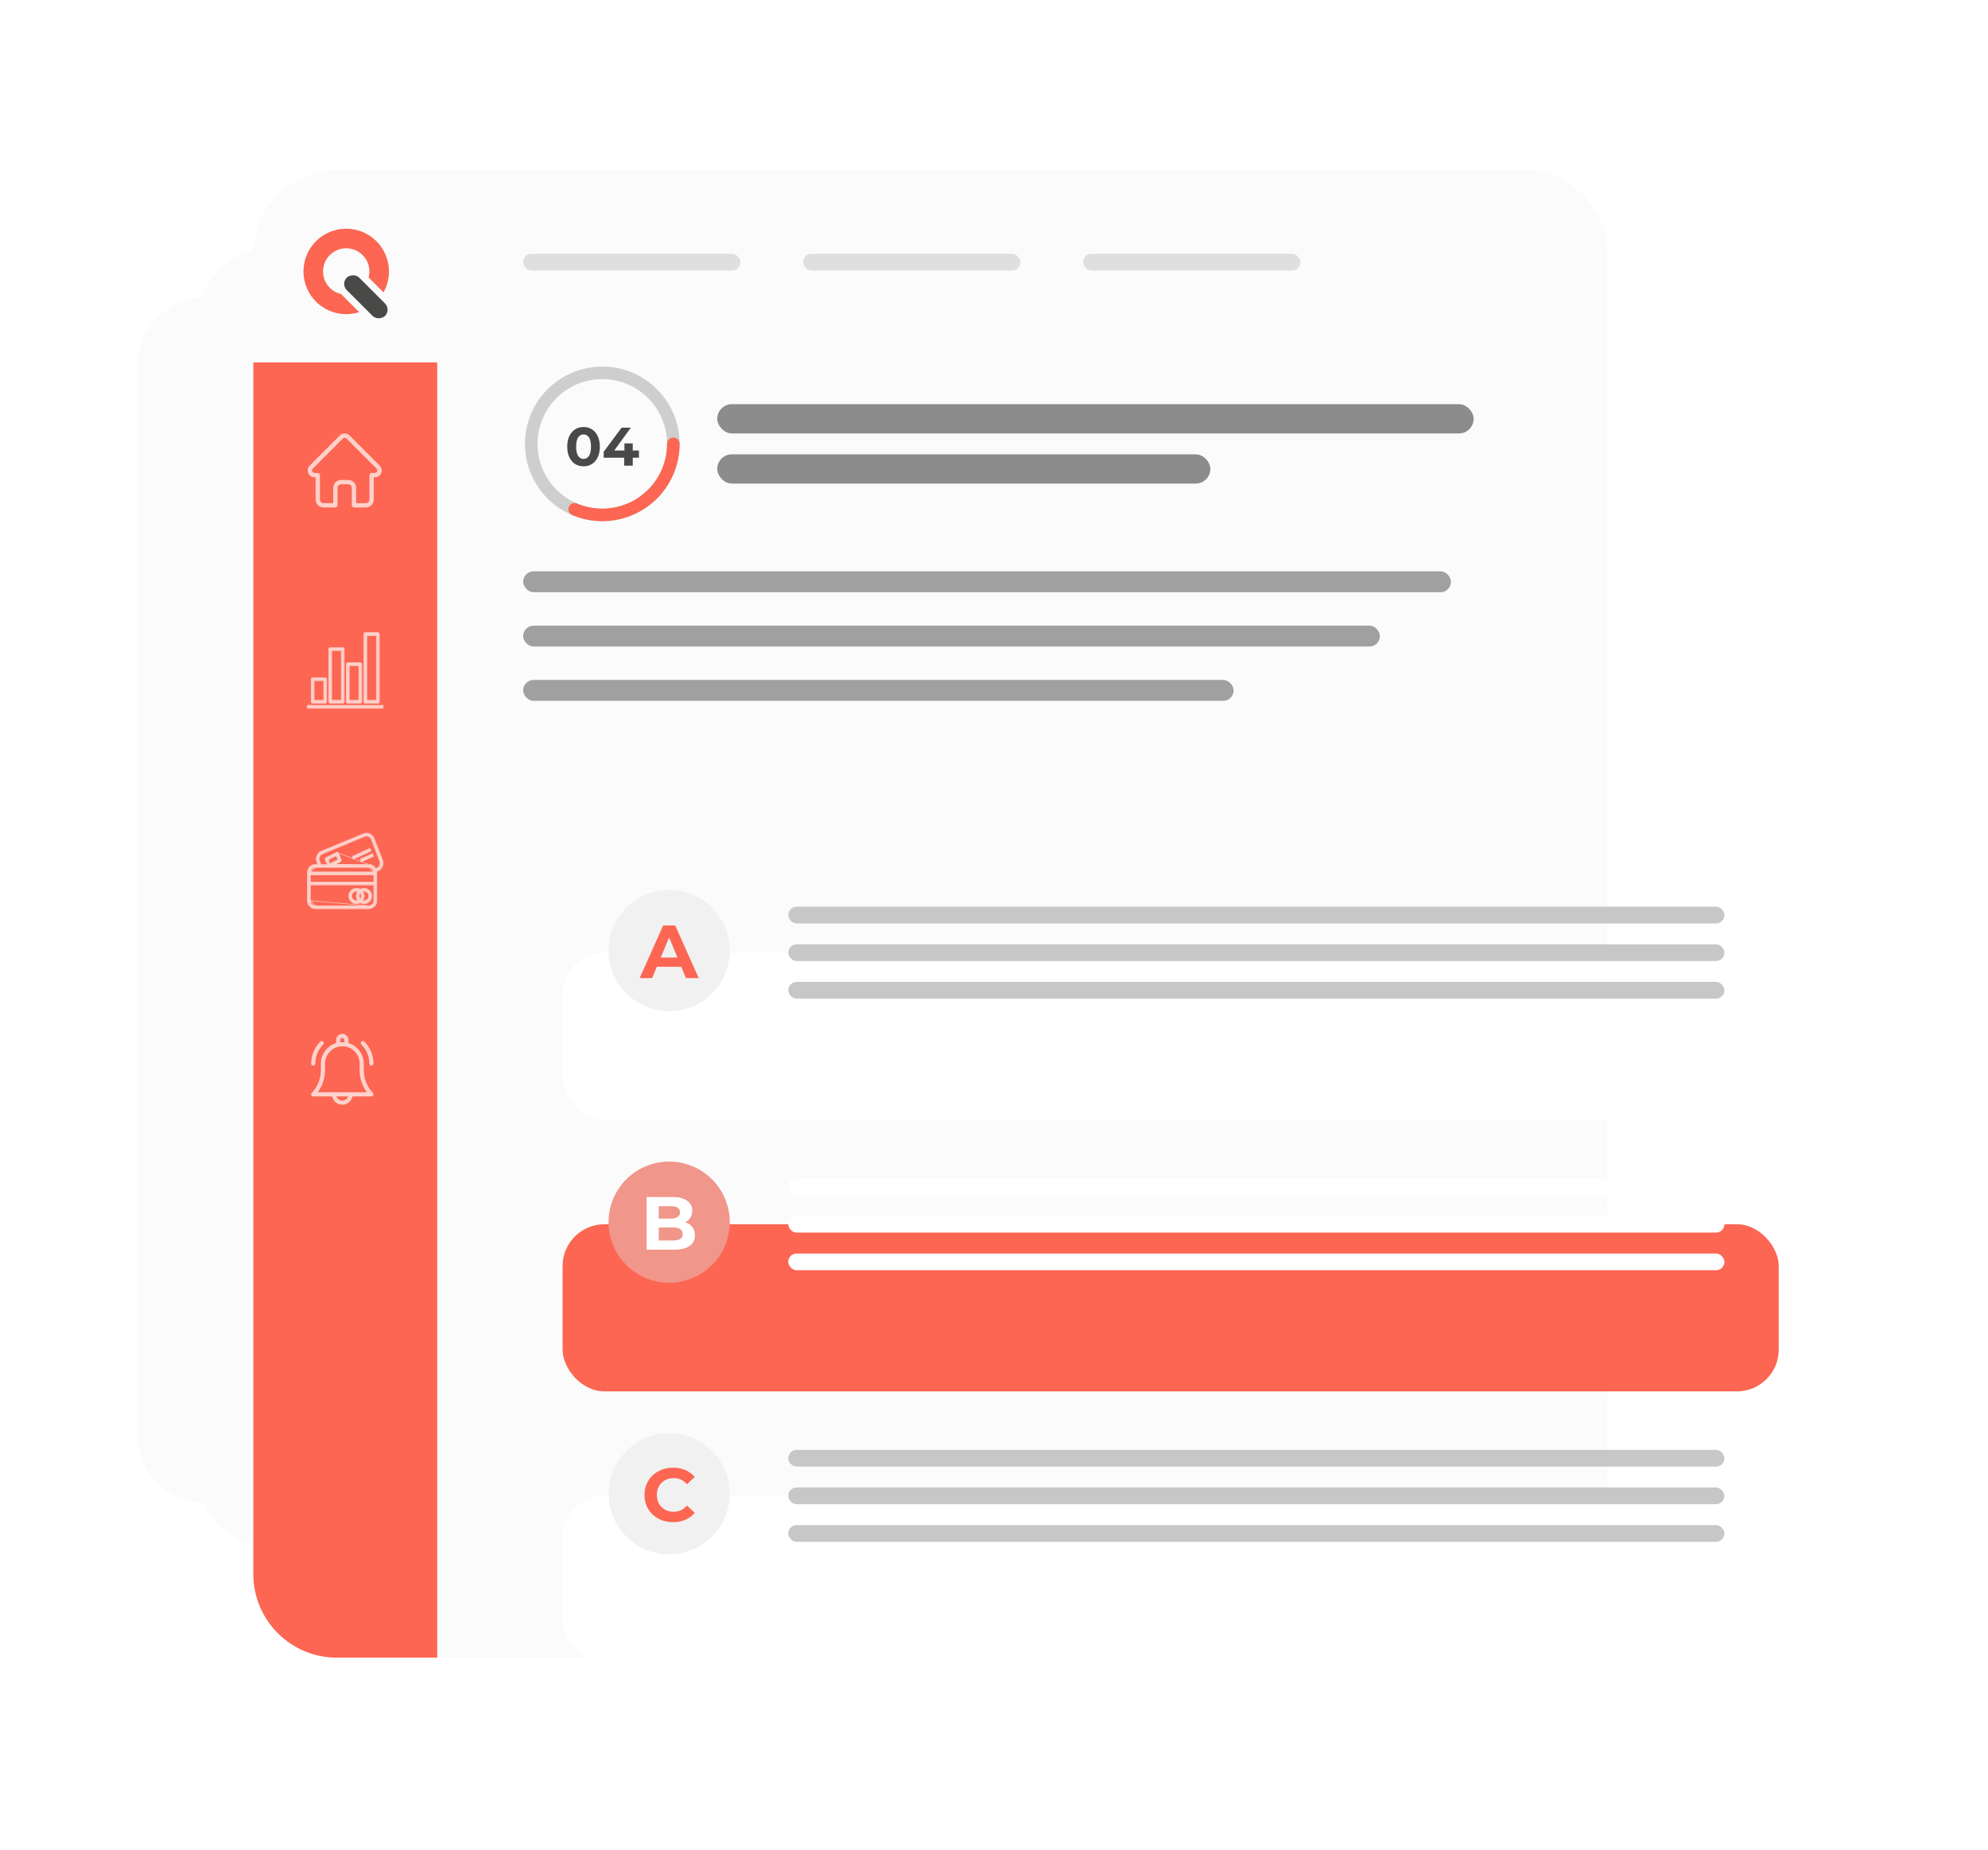 <svg width="361" height="336" viewBox="0 0 361 336" fill="none" xmlns="http://www.w3.org/2000/svg">
<g filter="url(#filter0_bd_401_335)">
<path d="M25 66.302C25 59.507 30.508 53.999 37.303 53.999H212.011C218.806 53.999 224.315 59.507 224.315 66.302V260.696C224.315 267.491 218.806 272.999 212.011 272.999H37.303C30.508 272.999 25 267.491 25 260.696V66.302Z" fill="#FBFBFB"/>
</g>
<g filter="url(#filter1_bd_401_335)">
<path d="M36 58.257C36 50.935 41.936 44.999 49.258 44.999H237.528C244.851 44.999 250.787 50.935 250.787 58.258V267.741C250.787 275.063 244.851 280.999 237.528 280.999H49.258C41.936 280.999 36 275.063 36 267.741V58.257Z" fill="#FBFBFB"/>
</g>
<g filter="url(#filter2_bd_401_335)">
<path d="M46 46.092C46 37.709 52.795 30.914 61.178 30.914H276.707C285.089 30.914 291.885 37.709 291.885 46.092V285.906C291.885 294.288 285.089 301.084 276.707 301.084H61.178C52.795 301.084 46 294.288 46 285.906V46.092Z" fill="#FBFBFB"/>
</g>
<circle cx="109.369" cy="80.623" r="12.901" stroke="#CECECE" stroke-width="2.277"/>
<path d="M122.27 80.623C122.27 82.752 121.743 84.848 120.736 86.724C119.729 88.6 118.274 90.198 116.499 91.374C114.725 92.551 112.687 93.271 110.567 93.468C108.447 93.666 106.311 93.336 104.349 92.508" stroke="#FC6652" stroke-width="2.277" stroke-linecap="round" stroke-linejoin="round"/>
<path d="M46 65.823H79.392V301.084H61.178C52.795 301.084 46 294.288 46 285.905V65.823Z" fill="#FC6652"/>
<path d="M68.952 84.575C68.951 84.575 68.951 84.574 68.951 84.574L63.465 79.088C63.231 78.854 62.92 78.726 62.59 78.726C62.259 78.726 61.948 78.854 61.714 79.088L56.231 84.571C56.229 84.573 56.227 84.575 56.226 84.577C55.746 85.06 55.746 85.843 56.228 86.325C56.448 86.545 56.739 86.673 57.05 86.686C57.062 86.687 57.075 86.688 57.088 86.688H57.306V90.725C57.306 91.524 57.956 92.174 58.755 92.174H60.902C61.119 92.174 61.296 91.997 61.296 91.78V88.615C61.296 88.25 61.592 87.954 61.957 87.954H63.223C63.587 87.954 63.884 88.25 63.884 88.615V91.78C63.884 91.997 64.06 92.174 64.278 92.174H66.424C67.223 92.174 67.873 91.524 67.873 90.725V86.688H68.076C68.406 86.688 68.717 86.559 68.951 86.325C69.433 85.843 69.434 85.058 68.952 84.575ZM68.394 85.768C68.309 85.853 68.196 85.9 68.076 85.9H67.479C67.261 85.9 67.085 86.076 67.085 86.294V90.725C67.085 91.089 66.788 91.386 66.424 91.386H64.672V88.615C64.672 87.816 64.022 87.166 63.223 87.166H61.957C61.158 87.166 60.508 87.816 60.508 88.615V91.386H58.755C58.391 91.386 58.094 91.089 58.094 90.725V86.294C58.094 86.076 57.918 85.9 57.7 85.9H57.114C57.108 85.9 57.102 85.899 57.095 85.899C56.978 85.897 56.868 85.85 56.785 85.768C56.61 85.592 56.61 85.307 56.785 85.131C56.785 85.131 56.785 85.131 56.786 85.131L56.786 85.131L62.272 79.645C62.356 79.56 62.469 79.514 62.59 79.514C62.71 79.514 62.823 79.56 62.908 79.645L68.392 85.13C68.393 85.13 68.394 85.131 68.395 85.132C68.569 85.308 68.569 85.593 68.394 85.768Z" fill="white" fill-opacity="0.7"/>
<path d="M69.525 128.146H55.865V128.601H69.525V128.146Z" fill="white" fill-opacity="0.7"/>
<path d="M69.576 128.146V128.096H69.525H55.865H55.815V128.146V128.601V128.651H55.865H69.525H69.576V128.601V128.146Z" stroke="white" stroke-opacity="0.7" stroke-width="0.1"/>
<path d="M56.776 127.69H59.053C59.179 127.69 59.281 127.588 59.281 127.462V123.364C59.281 123.238 59.179 123.136 59.053 123.136H56.776C56.651 123.136 56.548 123.238 56.548 123.364V127.462C56.548 127.588 56.651 127.69 56.776 127.69ZM57.004 123.592H58.825V127.235H57.004V123.592Z" fill="white" fill-opacity="0.7"/>
<path d="M56.776 127.74H59.053C59.206 127.74 59.331 127.616 59.331 127.462V123.364C59.331 123.211 59.206 123.086 59.053 123.086H56.776C56.623 123.086 56.498 123.211 56.498 123.364V127.462C56.498 127.616 56.623 127.74 56.776 127.74ZM57.054 123.642H58.775V127.185H57.054V123.642Z" stroke="white" stroke-opacity="0.7" stroke-width="0.1"/>
<path d="M63.151 127.69H65.428C65.554 127.69 65.656 127.588 65.656 127.462V120.632C65.656 120.507 65.554 120.405 65.428 120.405H63.151C63.026 120.405 62.924 120.507 62.924 120.632V127.462C62.924 127.588 63.026 127.69 63.151 127.69ZM63.379 120.86H65.2V127.235H63.379V120.86Z" fill="white" fill-opacity="0.7"/>
<path d="M63.151 127.74H65.428C65.581 127.74 65.706 127.616 65.706 127.462V120.632C65.706 120.479 65.581 120.355 65.428 120.355H63.151C62.998 120.355 62.874 120.479 62.874 120.632V127.462C62.874 127.616 62.998 127.74 63.151 127.74ZM63.429 120.91H65.15V127.185H63.429V120.91Z" stroke="white" stroke-opacity="0.7" stroke-width="0.1"/>
<path d="M59.963 127.69H62.24C62.365 127.69 62.467 127.588 62.467 127.462V117.9C62.467 117.774 62.365 117.672 62.24 117.672H59.963C59.837 117.672 59.735 117.774 59.735 117.9V127.462C59.735 127.588 59.837 127.69 59.963 127.69ZM60.191 118.128H62.012V127.234H60.191V118.128Z" fill="white" fill-opacity="0.7"/>
<path d="M59.963 127.74H62.24C62.393 127.74 62.517 127.615 62.517 127.462V117.9C62.517 117.747 62.393 117.622 62.24 117.622H59.963C59.81 117.622 59.685 117.747 59.685 117.9V127.462C59.685 127.615 59.81 127.74 59.963 127.74ZM60.241 118.178H61.962V127.184H60.241V118.178Z" stroke="white" stroke-opacity="0.7" stroke-width="0.1"/>
<path d="M66.338 127.69H68.615C68.741 127.69 68.843 127.588 68.843 127.462V115.168C68.843 115.042 68.741 114.94 68.615 114.94H66.338C66.212 114.94 66.11 115.042 66.11 115.168V127.462C66.11 127.588 66.212 127.69 66.338 127.69ZM66.566 115.396H68.387V127.235H66.566V115.396Z" fill="white" fill-opacity="0.7"/>
<path d="M66.338 127.74H68.615C68.768 127.74 68.892 127.616 68.892 127.462V115.168C68.892 115.015 68.768 114.89 68.615 114.89H66.338C66.185 114.89 66.06 115.015 66.06 115.168V127.462C66.06 127.616 66.185 127.74 66.338 127.74ZM66.616 115.446H68.337V127.185H66.616V115.446Z" stroke="white" stroke-opacity="0.7" stroke-width="0.1"/>
<path d="M66.059 194.389V193.186C66.059 191.431 64.892 189.943 63.293 189.457V188.912C63.293 188.289 62.786 187.781 62.162 187.781C61.538 187.781 61.031 188.289 61.031 188.912V189.457C59.432 189.943 58.266 191.431 58.266 193.186V194.389C58.266 195.931 57.678 197.393 56.611 198.506C56.506 198.615 56.477 198.776 56.536 198.915C56.595 199.054 56.732 199.144 56.883 199.144H60.315C60.49 200.003 61.252 200.652 62.162 200.652C63.073 200.652 63.834 200.003 64.01 199.144H67.441C67.592 199.144 67.729 199.054 67.788 198.915C67.847 198.776 67.818 198.615 67.713 198.506C66.646 197.393 66.059 195.931 66.059 194.389ZM61.785 188.912C61.785 188.705 61.954 188.535 62.162 188.535C62.37 188.535 62.539 188.705 62.539 188.912V189.308C62.415 189.296 62.289 189.29 62.162 189.29C62.035 189.29 61.909 189.296 61.785 189.308V188.912ZM62.162 199.898C61.67 199.898 61.251 199.583 61.096 199.144H63.228C63.073 199.583 62.654 199.898 62.162 199.898ZM57.696 198.39C58.554 197.239 59.02 195.846 59.02 194.389V193.186C59.02 191.453 60.429 190.044 62.162 190.044C63.895 190.044 65.304 191.453 65.304 193.186V194.389C65.304 195.846 65.77 197.239 66.629 198.39H57.696Z" fill="white" fill-opacity="0.7"/>
<path d="M67.064 193.186C67.064 193.394 67.233 193.563 67.441 193.563C67.65 193.563 67.818 193.394 67.818 193.186C67.818 191.675 67.23 190.255 66.162 189.186C66.014 189.039 65.776 189.039 65.629 189.186C65.481 189.334 65.481 189.572 65.629 189.72C66.554 190.646 67.064 191.877 67.064 193.186Z" fill="white" fill-opacity="0.7"/>
<path d="M56.883 193.563C57.091 193.563 57.26 193.394 57.26 193.186C57.26 191.877 57.77 190.646 58.696 189.72C58.843 189.572 58.843 189.334 58.696 189.186C58.549 189.039 58.31 189.039 58.163 189.186C57.094 190.255 56.506 191.675 56.506 193.186C56.506 193.394 56.675 193.563 56.883 193.563Z" fill="white" fill-opacity="0.7"/>
<path d="M69.431 156.269L67.905 152.301C67.616 151.55 66.773 151.177 66.023 151.466C66.012 151.47 66.001 151.475 65.991 151.479L58.364 154.64C57.638 154.938 57.281 155.76 57.559 156.494L57.769 157.054H57.288C56.503 157.055 55.867 157.691 55.866 158.476V163.593C55.867 164.378 56.503 165.014 57.288 165.015H66.954C67.739 165.014 68.375 164.378 68.376 163.593V158.476C68.375 158.398 68.368 158.321 68.355 158.245L68.619 158.139C69.352 157.838 69.712 157.009 69.431 156.269ZM57.288 157.509H66.954C67.465 157.51 67.886 157.909 67.915 158.419H56.327C56.356 157.909 56.777 157.51 57.288 157.509ZM59.574 156.139L61.094 155.379L61.407 156.16L59.886 156.92L59.574 156.139ZM67.921 163.593C67.92 164.127 67.488 164.559 66.954 164.56H57.288C56.754 164.559 56.322 164.127 56.321 163.593V160.693H67.921V163.593ZM67.921 160.238H56.321V158.874H67.921V160.238ZM68.449 157.718L68.211 157.814C67.965 157.348 67.482 157.055 66.954 157.054H60.636L61.797 156.473C61.903 156.421 61.951 156.295 61.907 156.186L61.425 154.98C61.378 154.863 61.245 154.807 61.129 154.853C61.123 154.856 61.117 154.858 61.111 154.861L59.183 155.826C59.077 155.879 59.03 156.004 59.074 156.114L59.45 157.054H58.254L57.985 156.336C57.794 155.832 58.039 155.267 58.538 155.062L66.165 151.901C66.674 151.689 67.259 151.931 67.471 152.441C67.474 152.449 67.477 152.457 67.48 152.465L69.006 156.433C69.199 156.942 68.952 157.512 68.449 157.718Z" fill="white" fill-opacity="0.7"/>
<path d="M66.954 157.004H66.954C67.485 157.005 67.973 157.291 68.234 157.751L68.43 157.672C68.43 157.672 68.43 157.672 68.43 157.672C68.908 157.476 69.143 156.934 68.96 156.451L67.433 152.483L67.433 152.483C67.431 152.475 67.428 152.468 67.424 152.46L67.424 152.46C67.224 151.976 66.668 151.746 66.184 151.947L66.165 151.901L66.184 151.947L58.557 155.108L58.557 155.108C58.083 155.303 57.85 155.839 58.032 156.318L58.032 156.318L58.289 157.004H59.376L59.027 156.132C58.974 155.998 59.032 155.846 59.161 155.781L59.161 155.781L61.089 154.816L66.954 157.004ZM66.954 157.004H60.848M66.954 157.004L60.748 157.054L60.848 157.004M61.953 156.167L61.953 156.167C62.007 156.301 61.949 156.454 61.82 156.518M61.953 156.167L60.736 157.004H60.848M61.953 156.167L61.471 154.961M61.953 156.167L61.11 154.807M61.82 156.518L61.797 156.473L61.82 156.518L61.82 156.518ZM61.82 156.518L60.848 157.004M61.11 154.807L61.11 154.807C61.253 154.75 61.414 154.819 61.471 154.961M61.11 154.807C61.103 154.81 61.096 154.813 61.089 154.816L61.11 154.807ZM61.471 154.961L61.425 154.98L61.471 154.961L61.471 154.961ZM66.954 157.559H57.288L57.288 157.559M66.954 157.559L57.288 157.509V157.559M66.954 157.559C66.954 157.559 66.954 157.559 66.954 157.559C67.42 157.56 67.808 157.911 67.861 158.369M66.954 157.559L66.954 157.509L67.861 158.369M57.288 157.559C56.822 157.56 56.434 157.911 56.381 158.369M57.288 157.559L56.381 158.369M56.381 158.369H67.861M56.381 158.369H67.861M66.954 164.51C67.46 164.509 67.87 164.099 67.871 163.593V160.743H56.371L56.371 163.593L56.371 163.593M66.954 164.51L56.321 163.593H56.371M66.954 164.51H57.288M66.954 164.51H57.288M56.371 163.593C56.372 164.099 56.782 164.509 57.288 164.51M56.371 163.593L57.288 164.51M69.478 156.251L69.478 156.251L67.952 152.283L67.952 152.283C67.653 151.507 66.781 151.12 66.005 151.419L66.005 151.419C65.994 151.424 65.983 151.428 65.972 151.433L65.972 151.433L58.345 154.594C58.345 154.594 58.345 154.594 58.345 154.594C57.594 154.902 57.225 155.753 57.512 156.512C57.512 156.512 57.512 156.512 57.512 156.512L57.697 157.004H57.288H57.288C56.475 157.005 55.817 157.663 55.816 158.476V158.476L55.816 163.593L55.816 163.593C55.817 164.405 56.475 165.064 57.288 165.065H57.288H66.954H66.954C67.766 165.064 68.425 164.405 68.426 163.593V163.593L68.426 158.476L68.426 158.475C68.425 158.409 68.42 158.343 68.411 158.277L68.638 158.185L68.638 158.185C69.396 157.874 69.768 157.017 69.478 156.251ZM59.913 156.851L59.637 156.163L61.068 155.448L61.343 156.136L59.913 156.851ZM67.871 160.188H56.371V158.924H67.871V160.188Z" stroke="white" stroke-opacity="0.7" stroke-width="0.1"/>
<path d="M64.047 163.92C64.471 164.166 64.994 164.166 65.418 163.92C66.069 164.299 66.905 164.077 67.283 163.426C67.662 162.774 67.441 161.939 66.789 161.56C66.58 161.439 66.342 161.375 66.1 161.375C65.86 161.376 65.625 161.439 65.418 161.56C64.766 161.182 63.931 161.403 63.552 162.055C63.174 162.706 63.395 163.542 64.047 163.92ZM65.798 161.886C65.895 161.85 65.997 161.831 66.1 161.83C66.603 161.83 67.01 162.238 67.01 162.74C67.01 163.243 66.603 163.65 66.1 163.65C65.997 163.649 65.895 163.63 65.798 163.594C66.201 163.096 66.201 162.384 65.798 161.886ZM65.418 162.145C65.721 162.484 65.721 162.997 65.418 163.336C65.115 162.997 65.115 162.484 65.418 162.145ZM64.735 161.83C64.839 161.831 64.941 161.85 65.037 161.886C64.635 162.384 64.635 163.096 65.037 163.594C64.941 163.63 64.839 163.649 64.735 163.65C64.233 163.65 63.826 163.243 63.826 162.74C63.826 162.238 64.233 161.83 64.735 161.83Z" fill="white" fill-opacity="0.7"/>
<path d="M66.1 161.325C65.861 161.326 65.626 161.387 65.418 161.503C64.746 161.13 63.897 161.362 63.509 162.029L63.509 162.029C63.117 162.705 63.346 163.571 64.022 163.963L64.022 163.963C64.453 164.214 64.983 164.219 65.418 163.978C66.09 164.35 66.939 164.118 67.326 163.451C67.719 162.775 67.49 161.909 66.814 161.517C66.597 161.391 66.351 161.325 66.1 161.325ZM66.1 161.325C66.1 161.325 66.1 161.325 66.1 161.325L66.1 161.375L66.1 161.325C66.1 161.325 66.1 161.325 66.1 161.325ZM66.1 163.6C66.026 163.599 65.952 163.589 65.881 163.569C66.24 163.075 66.24 162.405 65.881 161.912C65.952 161.892 66.026 161.881 66.1 161.88C66.575 161.881 66.96 162.265 66.96 162.74C66.96 163.215 66.575 163.6 66.1 163.6ZM65.418 163.258C65.181 162.954 65.181 162.527 65.418 162.223C65.654 162.527 65.654 162.954 65.418 163.258ZM63.876 162.74C63.876 162.265 64.26 161.881 64.735 161.88C64.809 161.881 64.883 161.892 64.955 161.912C64.596 162.405 64.596 163.075 64.955 163.569C64.883 163.589 64.809 163.599 64.735 163.6C64.26 163.6 63.876 163.215 63.876 162.74Z" stroke="white" stroke-opacity="0.7" stroke-width="0.1"/>
<path d="M65.46 156.062L65.645 156.478L67.815 155.513L67.63 155.098L65.46 156.062Z" fill="white" fill-opacity="0.7"/>
<path d="M65.44 156.017L65.394 156.037L65.414 156.083L65.599 156.498L65.619 156.544L65.665 156.524L67.835 155.559L67.881 155.539L67.86 155.493L67.675 155.077L67.655 155.032L67.609 155.052L65.44 156.017Z" stroke="white" stroke-opacity="0.7" stroke-width="0.1"/>
<path d="M67.145 154.135L64.011 155.581L64.202 155.994L67.336 154.547L67.145 154.135Z" fill="white" fill-opacity="0.7"/>
<path d="M67.191 154.114L67.17 154.068L67.124 154.089L63.99 155.536L63.945 155.557L63.966 155.602L64.156 156.015L64.177 156.06L64.223 156.039L67.357 154.593L67.402 154.572L67.382 154.526L67.191 154.114Z" stroke="white" stroke-opacity="0.7" stroke-width="0.1"/>
<path fill-rule="evenodd" clip-rule="evenodd" d="M69.639 53.101C70.271 51.978 70.631 50.682 70.631 49.301C70.631 45.014 67.156 41.539 62.869 41.539C58.582 41.539 55.106 45.014 55.106 49.301C55.106 53.588 58.582 57.064 62.869 57.064C63.691 57.064 64.484 56.936 65.227 56.699L61.932 53.404C60.06 52.978 58.662 51.303 58.662 49.301C58.662 46.978 60.545 45.094 62.869 45.094C65.192 45.094 67.076 46.978 67.076 49.301C67.076 49.679 67.026 50.046 66.932 50.395L69.639 53.101Z" fill="#FC6652"/>
<rect width="9.832" height="3.192" rx="1.596" transform="matrix(-0.707 -0.707 -0.707 0.707 71.044 56.254)" fill="#494947"/>
<rect x="95" y="46.093" width="39.463" height="3.036" rx="1.518" fill="#DFDFDF"/>
<rect x="145.847" y="46.093" width="39.463" height="3.036" rx="1.518" fill="#DFDFDF"/>
<rect x="196.693" y="46.093" width="39.463" height="3.036" rx="1.518" fill="#DFDFDF"/>
<g filter="url(#filter3_d_401_335)">
<g filter="url(#filter4_d_401_335)">
<rect x="102.159" y="153.856" width="220.841" height="30.356" rx="7.589" fill="white"/>
</g>
<circle cx="121.511" cy="168.655" r="11.004" fill="#F1F1F1"/>
<path d="M123.713 171.602H119.273L118.426 173.651H116.159L120.421 164.089H122.606L126.882 173.651H124.56L123.713 171.602ZM123.016 169.922L121.5 166.261L119.984 169.922H123.016Z" fill="#FC6652"/>
<rect x="143.14" y="160.687" width="169.995" height="3.036" rx="1.518" fill="#C7C7C7"/>
<rect x="143.14" y="167.517" width="169.995" height="3.036" rx="1.518" fill="#C7C7C7"/>
<rect x="143.14" y="174.347" width="169.995" height="3.036" rx="1.518" fill="#C7C7C7"/>
</g>
<g filter="url(#filter5_d_401_335)">
<g filter="url(#filter6_d_401_335)">
<rect x="102.159" y="203.186" width="220.841" height="30.356" rx="7.589" fill="#FC6652"/>
</g>
<circle cx="121.511" cy="217.984" r="11.004" fill="#F0968A"/>
<path d="M124.443 218.008C124.99 218.181 125.418 218.472 125.728 218.882C126.037 219.282 126.192 219.779 126.192 220.371C126.192 221.209 125.864 221.855 125.208 222.311C124.562 222.757 123.615 222.98 122.367 222.98H117.422V213.418H122.094C123.26 213.418 124.152 213.641 124.771 214.087C125.4 214.533 125.714 215.139 125.714 215.904C125.714 216.368 125.6 216.783 125.372 217.147C125.154 217.511 124.844 217.798 124.443 218.008ZM119.621 215.084V217.338H121.821C122.367 217.338 122.781 217.243 123.064 217.051C123.346 216.86 123.487 216.578 123.487 216.204C123.487 215.831 123.346 215.553 123.064 215.371C122.781 215.18 122.367 215.084 121.821 215.084H119.621ZM122.203 221.313C122.786 221.313 123.223 221.218 123.515 221.026C123.815 220.835 123.965 220.539 123.965 220.139C123.965 219.346 123.378 218.95 122.203 218.95H119.621V221.313H122.203Z" fill="white"/>
<rect x="143.14" y="210.016" width="169.995" height="3.036" rx="1.518" fill="white"/>
<rect x="143.14" y="216.846" width="169.995" height="3.036" rx="1.518" fill="white"/>
<rect x="143.14" y="223.676" width="169.995" height="3.036" rx="1.518" fill="white"/>
</g>
<g filter="url(#filter7_d_401_335)">
<g filter="url(#filter8_d_401_335)">
<rect x="102.159" y="252.515" width="220.841" height="30.356" rx="7.589" fill="white"/>
</g>
<circle cx="121.511" cy="267.313" r="11.004" fill="#F1F1F1"/>
<path d="M122.212 272.473C121.237 272.473 120.354 272.263 119.562 271.844C118.778 271.416 118.159 270.829 117.704 270.082C117.258 269.326 117.034 268.475 117.034 267.527C117.034 266.58 117.258 265.733 117.704 264.987C118.159 264.231 118.778 263.643 119.562 263.225C120.354 262.796 121.242 262.582 122.225 262.582C123.054 262.582 123.801 262.728 124.466 263.02C125.14 263.311 125.704 263.73 126.16 264.276L124.739 265.588C124.092 264.841 123.291 264.468 122.335 264.468C121.743 264.468 121.215 264.6 120.75 264.864C120.286 265.119 119.921 265.478 119.657 265.943C119.402 266.407 119.275 266.936 119.275 267.527C119.275 268.119 119.402 268.648 119.657 269.112C119.921 269.577 120.286 269.941 120.75 270.205C121.215 270.46 121.743 270.587 122.335 270.587C123.291 270.587 124.092 270.209 124.739 269.454L126.16 270.765C125.704 271.321 125.14 271.744 124.466 272.035C123.792 272.327 123.04 272.473 122.212 272.473Z" fill="#FC6652"/>
<rect x="143.14" y="259.345" width="169.995" height="3.036" rx="1.518" fill="#C7C7C7"/>
<rect x="143.14" y="266.175" width="169.995" height="3.036" rx="1.518" fill="#C7C7C7"/>
<rect x="143.14" y="273.005" width="169.995" height="3.036" rx="1.518" fill="#C7C7C7"/>
</g>
<path d="M105.964 84.701C105.392 84.701 104.882 84.56 104.435 84.277C103.988 83.994 103.636 83.587 103.379 83.054C103.13 82.514 103.005 81.873 103.005 81.13C103.005 80.387 103.13 79.749 103.379 79.216C103.636 78.677 103.988 78.266 104.435 77.983C104.882 77.7 105.392 77.559 105.964 77.559C106.537 77.559 107.046 77.7 107.494 77.983C107.941 78.266 108.289 78.677 108.539 79.216C108.796 79.749 108.924 80.387 108.924 81.13C108.924 81.873 108.796 82.514 108.539 83.054C108.289 83.587 107.941 83.994 107.494 84.277C107.046 84.56 106.537 84.701 105.964 84.701ZM105.964 83.35C106.385 83.35 106.714 83.169 106.951 82.807C107.194 82.445 107.316 81.886 107.316 81.13C107.316 80.374 107.194 79.815 106.951 79.453C106.714 79.091 106.385 78.91 105.964 78.91C105.55 78.91 105.221 79.091 104.978 79.453C104.741 79.815 104.623 80.374 104.623 81.13C104.623 81.886 104.741 82.445 104.978 82.807C105.221 83.169 105.55 83.35 105.964 83.35ZM116.025 83.133H114.9V84.583H113.341V83.133H109.622V82.057L112.877 77.677H114.555L111.536 81.831H113.39V80.538H114.9V81.831H116.025V83.133Z" fill="#494947"/>
<rect x="95" y="103.769" width="168.477" height="3.795" rx="1.897" fill="#A0A0A0"/>
<rect x="95" y="113.635" width="155.575" height="3.795" rx="1.897" fill="#A0A0A0"/>
<rect x="95" y="123.501" width="129.014" height="3.795" rx="1.897" fill="#A0A0A0"/>
<rect x="130.238" y="73.413" width="137.362" height="5.312" rx="2.656" fill="#8C8C8C"/>
<rect x="130.238" y="82.519" width="89.551" height="5.312" rx="2.656" fill="#8C8C8C"/>
<defs>
<filter id="filter0_bd_401_335" x="0.393" y="29.392" width="248.528" height="268.213" filterUnits="userSpaceOnUse" color-interpolation-filters="sRGB">
<feFlood flood-opacity="0" result="BackgroundImageFix"/>
<feGaussianBlur in="BackgroundImageFix" stdDeviation="1.23"/>
<feComposite in2="SourceAlpha" operator="in" result="effect1_backgroundBlur_401_335"/>
<feColorMatrix in="SourceAlpha" type="matrix" values="0 0 0 0 0 0 0 0 0 0 0 0 0 0 0 0 0 0 127 0" result="hardAlpha"/>
<feOffset/>
<feGaussianBlur stdDeviation="12.303"/>
<feColorMatrix type="matrix" values="0 0 0 0 0.421 0 0 0 0 0.346 0 0 0 0 0.323 0 0 0 0.46 0"/>
<feBlend mode="normal" in2="effect1_backgroundBlur_401_335" result="effect2_dropShadow_401_335"/>
<feBlend mode="normal" in="SourceGraphic" in2="effect2_dropShadow_401_335" result="shape"/>
</filter>
<filter id="filter1_bd_401_335" x="9.483" y="18.482" width="267.82" height="289.034" filterUnits="userSpaceOnUse" color-interpolation-filters="sRGB">
<feFlood flood-opacity="0" result="BackgroundImageFix"/>
<feGaussianBlur in="BackgroundImageFix" stdDeviation="1.326"/>
<feComposite in2="SourceAlpha" operator="in" result="effect1_backgroundBlur_401_335"/>
<feColorMatrix in="SourceAlpha" type="matrix" values="0 0 0 0 0 0 0 0 0 0 0 0 0 0 0 0 0 0 127 0" result="hardAlpha"/>
<feOffset/>
<feGaussianBlur stdDeviation="13.258"/>
<feColorMatrix type="matrix" values="0 0 0 0 0.421 0 0 0 0 0.346 0 0 0 0 0.323 0 0 0 0.46 0"/>
<feBlend mode="normal" in2="effect1_backgroundBlur_401_335" result="effect2_dropShadow_401_335"/>
<feBlend mode="normal" in="SourceGraphic" in2="effect2_dropShadow_401_335" result="shape"/>
</filter>
<filter id="filter2_bd_401_335" x="15.644" y="0.558" width="306.597" height="330.882" filterUnits="userSpaceOnUse" color-interpolation-filters="sRGB">
<feFlood flood-opacity="0" result="BackgroundImageFix"/>
<feGaussianBlur in="BackgroundImageFix" stdDeviation="1.518"/>
<feComposite in2="SourceAlpha" operator="in" result="effect1_backgroundBlur_401_335"/>
<feColorMatrix in="SourceAlpha" type="matrix" values="0 0 0 0 0 0 0 0 0 0 0 0 0 0 0 0 0 0 127 0" result="hardAlpha"/>
<feOffset/>
<feGaussianBlur stdDeviation="15.178"/>
<feColorMatrix type="matrix" values="0 0 0 0 0.421 0 0 0 0 0.346 0 0 0 0 0.323 0 0 0 0.46 0"/>
<feBlend mode="normal" in2="effect1_backgroundBlur_401_335" result="effect2_dropShadow_401_335"/>
<feBlend mode="normal" in="SourceGraphic" in2="effect2_dropShadow_401_335" result="shape"/>
</filter>
<filter id="filter3_d_401_335" x="92.159" y="147.856" width="240.841" height="50.356" filterUnits="userSpaceOnUse" color-interpolation-filters="sRGB">
<feFlood flood-opacity="0" result="BackgroundImageFix"/>
<feColorMatrix in="SourceAlpha" type="matrix" values="0 0 0 0 0 0 0 0 0 0 0 0 0 0 0 0 0 0 127 0" result="hardAlpha"/>
<feOffset dy="4"/>
<feGaussianBlur stdDeviation="5"/>
<feColorMatrix type="matrix" values="0 0 0 0 0.188 0 0 0 0 0.151 0 0 0 0 0.136 0 0 0 0.19 0"/>
<feBlend mode="normal" in2="BackgroundImageFix" result="effect1_dropShadow_401_335"/>
<feBlend mode="normal" in="SourceGraphic" in2="effect1_dropShadow_401_335" result="shape"/>
</filter>
<filter id="filter4_d_401_335" x="64.214" y="131.089" width="296.732" height="106.247" filterUnits="userSpaceOnUse" color-interpolation-filters="sRGB">
<feFlood flood-opacity="0" result="BackgroundImageFix"/>
<feColorMatrix in="SourceAlpha" type="matrix" values="0 0 0 0 0 0 0 0 0 0 0 0 0 0 0 0 0 0 127 0" result="hardAlpha"/>
<feOffset dy="15.178"/>
<feGaussianBlur stdDeviation="18.973"/>
<feColorMatrix type="matrix" values="0 0 0 0 0.484 0 0 0 0 0.337 0 0 0 0 0.291 0 0 0 0.22 0"/>
<feBlend mode="normal" in2="BackgroundImageFix" result="effect1_dropShadow_401_335"/>
<feBlend mode="normal" in="SourceGraphic" in2="effect1_dropShadow_401_335" result="shape"/>
</filter>
<filter id="filter5_d_401_335" x="92.159" y="197.186" width="240.841" height="50.356" filterUnits="userSpaceOnUse" color-interpolation-filters="sRGB">
<feFlood flood-opacity="0" result="BackgroundImageFix"/>
<feColorMatrix in="SourceAlpha" type="matrix" values="0 0 0 0 0 0 0 0 0 0 0 0 0 0 0 0 0 0 127 0" result="hardAlpha"/>
<feOffset dy="4"/>
<feGaussianBlur stdDeviation="5"/>
<feColorMatrix type="matrix" values="0 0 0 0 0.188 0 0 0 0 0.151 0 0 0 0 0.136 0 0 0 0.19 0"/>
<feBlend mode="normal" in2="BackgroundImageFix" result="effect1_dropShadow_401_335"/>
<feBlend mode="normal" in="SourceGraphic" in2="effect1_dropShadow_401_335" result="shape"/>
</filter>
<filter id="filter6_d_401_335" x="64.214" y="180.418" width="296.732" height="106.247" filterUnits="userSpaceOnUse" color-interpolation-filters="sRGB">
<feFlood flood-opacity="0" result="BackgroundImageFix"/>
<feColorMatrix in="SourceAlpha" type="matrix" values="0 0 0 0 0 0 0 0 0 0 0 0 0 0 0 0 0 0 127 0" result="hardAlpha"/>
<feOffset dy="15.178"/>
<feGaussianBlur stdDeviation="18.973"/>
<feColorMatrix type="matrix" values="0 0 0 0 0.484 0 0 0 0 0.337 0 0 0 0 0.291 0 0 0 0.22 0"/>
<feBlend mode="normal" in2="BackgroundImageFix" result="effect1_dropShadow_401_335"/>
<feBlend mode="normal" in="SourceGraphic" in2="effect1_dropShadow_401_335" result="shape"/>
</filter>
<filter id="filter7_d_401_335" x="92.159" y="246.515" width="240.841" height="50.356" filterUnits="userSpaceOnUse" color-interpolation-filters="sRGB">
<feFlood flood-opacity="0" result="BackgroundImageFix"/>
<feColorMatrix in="SourceAlpha" type="matrix" values="0 0 0 0 0 0 0 0 0 0 0 0 0 0 0 0 0 0 127 0" result="hardAlpha"/>
<feOffset dy="4"/>
<feGaussianBlur stdDeviation="5"/>
<feColorMatrix type="matrix" values="0 0 0 0 0.188 0 0 0 0 0.151 0 0 0 0 0.136 0 0 0 0.19 0"/>
<feBlend mode="normal" in2="BackgroundImageFix" result="effect1_dropShadow_401_335"/>
<feBlend mode="normal" in="SourceGraphic" in2="effect1_dropShadow_401_335" result="shape"/>
</filter>
<filter id="filter8_d_401_335" x="64.214" y="229.748" width="296.732" height="106.247" filterUnits="userSpaceOnUse" color-interpolation-filters="sRGB">
<feFlood flood-opacity="0" result="BackgroundImageFix"/>
<feColorMatrix in="SourceAlpha" type="matrix" values="0 0 0 0 0 0 0 0 0 0 0 0 0 0 0 0 0 0 127 0" result="hardAlpha"/>
<feOffset dy="15.178"/>
<feGaussianBlur stdDeviation="18.973"/>
<feColorMatrix type="matrix" values="0 0 0 0 0.484 0 0 0 0 0.337 0 0 0 0 0.291 0 0 0 0.22 0"/>
<feBlend mode="normal" in2="BackgroundImageFix" result="effect1_dropShadow_401_335"/>
<feBlend mode="normal" in="SourceGraphic" in2="effect1_dropShadow_401_335" result="shape"/>
</filter>
</defs>
</svg>
